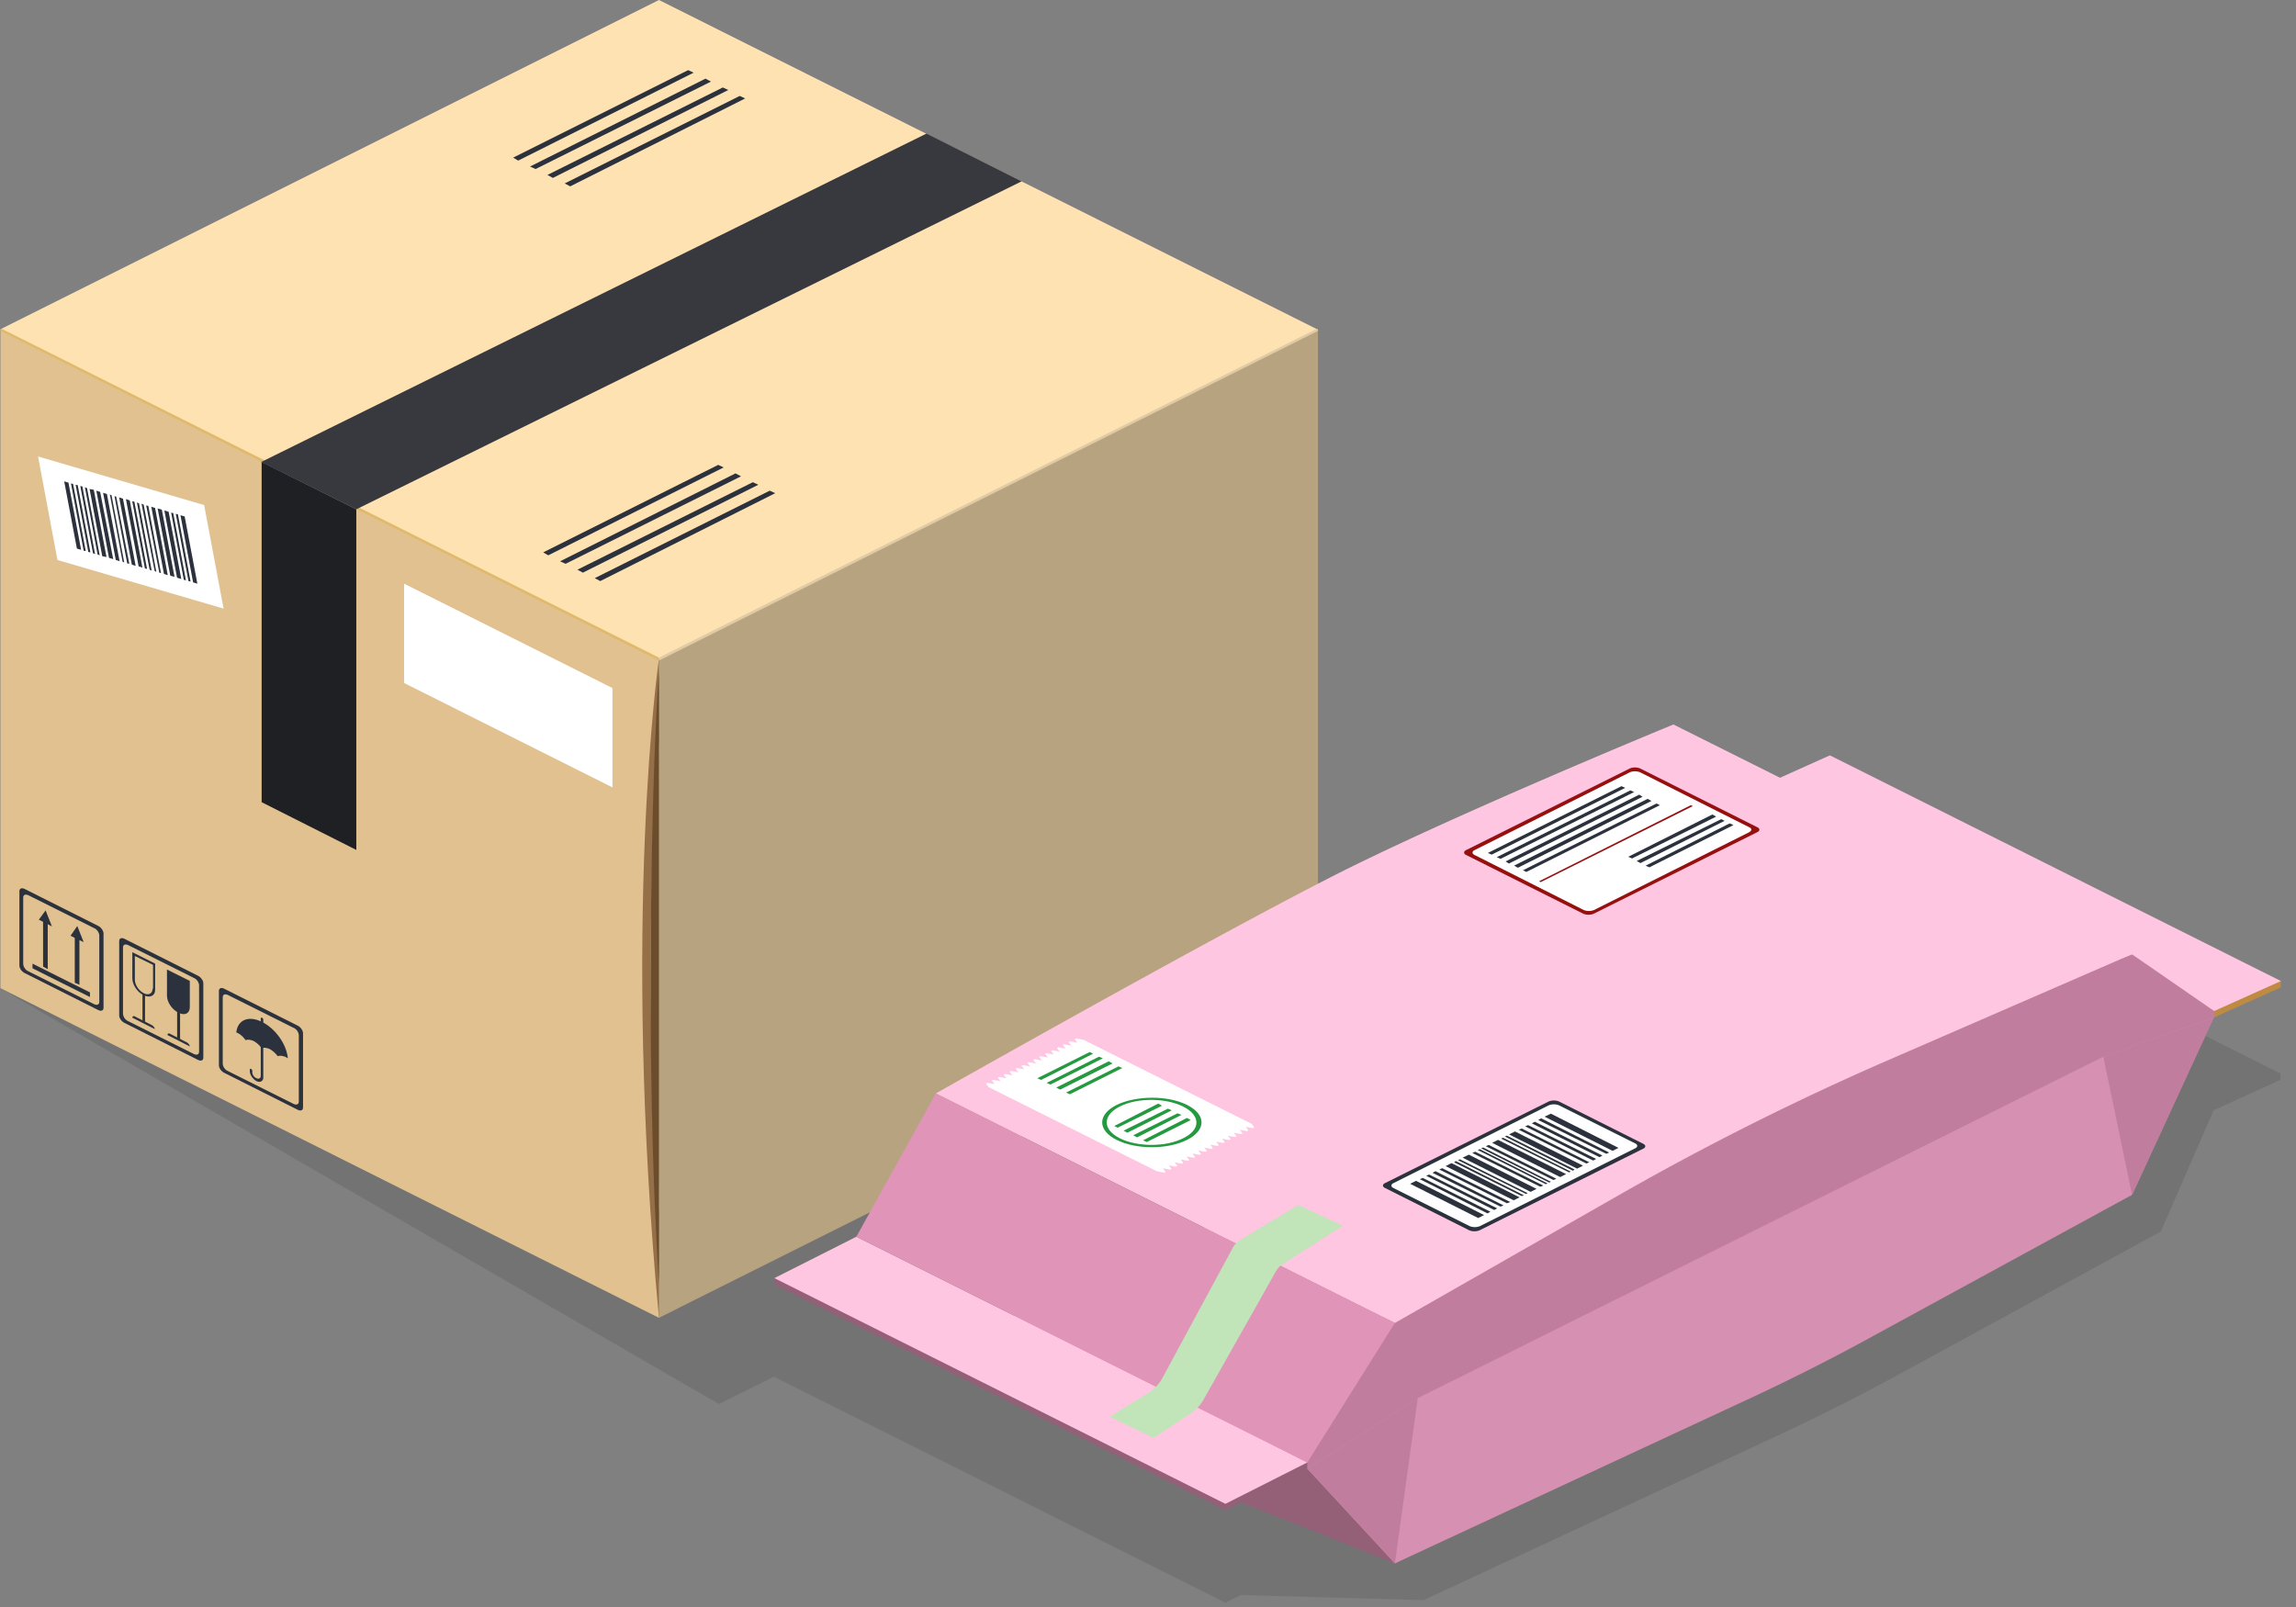 <svg width="110" height="77" fill="none" xmlns="http://www.w3.org/2000/svg"><rect width="100%" height="100%" fill="#808080" stroke="none"/><path opacity=".1" d="M87.668 40.623l-2.43 1.094-5.104-2.552S69.28 43.62 63.528 46.577c-.263.121-.526.263-.79.405L35.48 33.373 0 47.346l10.774 6.238c-.223-.101 17.861 8.181 0 0 36.07-.75 36.068-1.134 0 0L32.2 65.978c-.203.1 19.096-9.458 0 0l2.247 1.296 2.653-1.317v.02l21.608 10.815.73-.365 8.768.243 17.254-8.02c1.722-.81 3.423-1.66 5.104-2.571l12.96-7.068 2.532-5.812 3.2-1.458v-.304L87.668 40.623z" fill="#000"/><path d="M63.142 47.348L31.57 63.144V31.552l31.572-15.755v31.551z" fill="#B8A381"/><path d="M31.571 63.144L.02 47.348V15.797l31.55 15.776v31.571z" fill="#E0C18F"/><path d="M63.143 15.796L31.57 31.572.02 15.776 31.57 0l31.572 15.796z" fill="#FFE2B2"/><path d="M31.571 31.651L.02 15.855v-.06l.06-.041 31.491 15.755v.142z" fill="#E0B96C"/><path d="M31.57 31.651l31.572-15.796v-.06l-.06-.041L31.57 31.509v.142z" fill="#E0CCA4"/><path d="M31.57 35.459V31.57s-1.802 12.374 0 31.572v-4.941c-.688-10.39-.344-18.328 0-22.742z" fill="#946F47"/><path d="M31.57 61.461V32.178c-.345 4.415-.69 18.914 0 29.283z" fill="#6B4D2C"/><path d="M17.071 40.725l-4.536-2.288V22.135l4.536 2.268v16.322z" fill="#1F2024"/><path d="M12.514 22.136l4.556 2.268L48.946 8.689 44.389 6.4 12.514 22.136z" fill="#38393F"/><path d="M10.713 29.162l-7.96-2.33-.93-4.96L9.78 24.2l.932 4.962z" fill="#fff"/><path d="M3.886 26.345l-.202-.06-.608-3.22.203.06.607 3.22zm.224.061l-.102-.02-.608-3.22.102.02.607 3.22zm.222.061l-.101-.02-.608-3.22.101.02.608 3.22zm.222.081l-.1-.04-.608-3.22.101.02.607 3.24zm.223.06l-.101-.04-.608-3.22.102.04.607 3.22zm.324.082l-.202-.04-.608-3.22.203.04.607 3.22zm.851.262l-.08-.04-.608-3.22.08.04.608 3.22zm.243.062l-.101-.02-.608-3.22.081.02.628 3.22zm.304.101l-.182-.061-.608-3.22.182.06.608 3.22zm-1.074-.325l-.202-.06-.608-3.22.183.06.627 3.22zm.305.102l-.183-.06-.608-3.22.183.06.607 3.22zm1.093.305l-.182-.061-.608-3.22.182.06.608 3.22zm.222.061l-.102-.02-.607-3.22.101.02.608 3.22zm.222.079l-.1-.04-.608-3.22.1.04.608 3.22zm.223.063l-.081-.041-.628-3.22.102.04.607 3.22zm.223.059l-.081-.02-.628-3.22.101.02.608 3.22zm.325.101l-.182-.06-.608-3.22.182.06.608 3.22zm.87.243l-.101-.02-.608-3.22.101.02.608 3.22zm.222.06l-.1-.02-.608-3.22.101.02.608 3.22zm.325.103l-.203-.06-.607-3.22.202.06.608 3.22zm-1.095-.324l-.202-.06-.607-3.22.202.06.608 3.22zm.325.1l-.202-.061-.608-3.22.203.06.607 3.22z" fill="#2C323D"/><path d="M29.343 37.728l-9.984-5.002v-4.76l9.984 5.003v4.759z" fill="#fff"/><path d="M4.717 44.372L1.173 42.59c-.142-.06-.243-.02-.243.121v3.544c0 .142.1.284.243.365l3.544 1.782c.141.06.243.02.243-.122v-3.544c0-.141-.122-.303-.243-.364zm.04 3.625c0 .142-.101.182-.243.121l-3.159-1.58a.423.423 0 01-.243-.364v-3.159c0-.142.101-.182.243-.121l3.16 1.58c.14.06.242.222.242.364v3.159z" fill="#2C323D"/><path d="M2.287 46.436l-.223-.121v-2.43l.223.101v2.45z" fill="#2C323D"/><path d="M2.185 43.621l-.324.446.324.162.304.162-.304-.77zm1.62 3.565l-.223-.1v-2.451l.223.121v2.43z" fill="#2C323D"/><path d="M3.703 44.371l-.324.466.324.162.304.142-.304-.77zm-2.146 2.026v-.223L4.31 47.55v.223l-2.754-1.377zm7.941.363l-3.544-1.782c-.142-.06-.243-.02-.243.122v3.544c0 .142.101.284.243.364l3.544 1.783c.142.06.243.02.243-.122v-3.564c0-.122-.122-.284-.243-.344zm.04 3.626c0 .141-.1.182-.243.121l-3.159-1.58a.423.423 0 01-.243-.364v-3.16c0-.141.101-.181.243-.12l3.16 1.579c.141.06.242.223.242.364v3.16z" fill="#2C323D"/><path d="M8.547 48.52c-.304-.14-.547-.505-.547-.81v-1.255l1.094.547v1.255c0 .304-.243.426-.547.264z" fill="#2C323D"/><path d="M8.628 49.816l-.142-.06V48.44l.142.06v1.316z" fill="#2C323D"/><path d="M8.02 49.593c0-.061.06-.102.121-.061l.83.425c.061.04.122.122.122.182l-1.073-.546zm-1.68-3.968v1.256c0 .303.243.668.547.81.303.141.546.02.546-.264v-1.255l-1.093-.547zm.972 1.742c0 .243-.203.344-.425.222-.243-.121-.426-.405-.426-.648v-1.134l.871.425v1.135h-.02z" fill="#2C323D"/><path d="M6.948 48.986l-.122-.08v-1.297l.122.061v1.316z" fill="#2C323D"/><path d="M6.34 48.763c0-.061.06-.102.121-.061l.83.425c.061.04.122.122.122.182l-1.073-.546zm7.935.388l-3.544-1.782c-.142-.06-.243-.02-.243.122v3.544c0 .141.101.283.243.364l3.544 1.782c.142.061.243.02.243-.121v-3.544c0-.142-.121-.304-.243-.365zm.04 3.625c0 .142-.1.182-.242.122l-3.16-1.58a.423.423 0 01-.242-.364v-3.16c0-.141.1-.182.243-.121l3.159 1.58c.141.06.243.222.243.364v3.16z" fill="#2C323D"/><path d="M11.766 49.838c.101-.04.243-.02.385.04.141.081.283.203.384.344.102-.04.243-.02.385.041.142.081.284.203.385.344.101-.04.243-.02.385.04.04.021.06.041.101.062-.06-.669-.587-1.418-1.235-1.742-.648-.324-1.175-.101-1.236.506.02 0 .04.02.061.02.162.081.284.203.385.345z" fill="#2C323D"/><path d="M12.29 51.803c-.181-.1-.323-.303-.323-.486v-.06c0-.04.04-.061.06-.04a.11.11 0 01.061.1v.061c0 .101.081.243.203.284.101.06.202 0 .202-.102v-2.754c0-.04.04-.06.061-.04.04.02.06.06.06.101v2.754c0 .182-.14.264-.323.182zm20.941-48.32l-8.404 4.212-.243-.142 8.384-4.192.263.122zm.831.427L25.658 8.1l-.264-.121L33.8 3.768l.263.141zm.83.403l-8.404 4.212-.263-.142 8.404-4.192.263.122zm.81.404L27.318 8.93l-.263-.141 8.384-4.192.263.121zm-1.032 17.68l-8.404 4.212-.243-.142 8.384-4.192.264.122zm.832.426l-8.405 4.192-.263-.121 8.404-4.212.264.141zm.83.404l-8.405 4.212-.263-.142 8.404-4.192.264.122zm.809.404l-8.384 4.212-.263-.141 8.384-4.192.263.121z" fill="#2C323D"/><path d="M102.147 45.728l-13.71 6.866-8.283-4.152-35.318 16.384L66.829 74.91l17.254-8.02a99.805 99.805 0 005.103-2.572l12.961-7.068 3.909-8.505v-.304l-3.909-2.714z" fill="#D690B1"/><path d="M62.638 70.375l4.192 4.536L58 71.408l4.638-1.033z" fill="#936078"/><path d="M66.829 74.91l1.093-7.918-5.285 3.382 4.192 4.536zm35.318-17.656l-1.377-6.623 5.305-1.883-3.928 8.506z" fill="#C07D9D"/><path d="M84.469 37.954l21.608 10.794 3.2-1.438v-.303l-21.609-10.51-3.2 1.133v.324z" fill="#BF8B43"/><path d="M84.469 37.631l21.608 10.814 3.2-1.438-21.609-10.814-3.2 1.438z" fill="#FFC6E1"/><path d="M62.637 70.07v.304l5.285-3.382L100.77 50.63l5.306-1.883v-.304l-3.929-2.714-33.131 12.01-6.38 12.332z" fill="#C07D9D"/><path d="M37.1 61.545L58.708 72.36l3.928-1.984v-.304l-21.608-10.51-3.928 1.68v.304z" fill="#936078"/><path d="M37.1 61.242l21.608 10.815 3.928-1.985-21.608-10.814-3.928 1.984zm7.736-8.85L66.829 63.39l10.855-6.197a132.617 132.617 0 0112.697-6.36l11.786-5.123-21.993-10.996s-10.854 4.455-16.606 7.412c-6.358 3.26-18.732 10.267-18.732 10.267z" fill="#FFC6E1"/><path d="M41.027 59.258l3.808-6.865 21.992 10.996-4.192 6.683-21.608-10.814z" fill="#E094B8"/><path d="M53.16 67.884l1.843-1.134c.283-.182.527-.425.689-.729l3.361-6.217a.95.95 0 01.365-.385l2.774-1.68 2.147.992-2.856 1.822a.936.936 0 00-.344.345l-3.483 6.176a1.865 1.865 0 01-.608.648l-1.782 1.175-2.106-1.013z" fill="#C1E4B8"/><path d="M70.394 58.953l-4.03-2.026c-.142-.06-.142-.182 0-.242l7.837-3.909a.67.67 0 01.486 0l4.03 2.025c.142.06.142.182 0 .243l-7.837 3.909a.671.671 0 01-.486 0z" fill="#2C323D"/><path d="M78.332 55.025L70.9 58.752a.67.67 0 01-.486 0l-3.646-1.823c-.141-.06-.141-.182 0-.243l7.433-3.726a.671.671 0 01.486 0l3.645 1.822c.142.061.142.183 0 .243z" fill="#fff"/><path d="M71.103 58.22l-.284.142-3.26-1.64.283-.142 3.26 1.64zm1.701-.85l-.284.143-3.26-1.64.283-.142 3.26 1.64zm.203-.099l-.1.04-3.241-1.62.081-.06 3.26 1.64zm.183-.102l-.082.04-3.26-1.62.1-.04 3.241 1.62zm.95-.466l-.08.04-3.261-1.64.101-.04 3.24 1.64zm-2.735 1.357l-.141.08-3.24-1.64.141-.06 3.24 1.62zm2.209-1.093l-.283.141-3.26-1.64.303-.142 3.24 1.64zm.323-.163l-.141.06-3.26-1.62.14-.06 3.261 1.62zm-2.207 1.093l-.141.081-3.26-1.64.14-.06 3.261 1.62zm.303-.141l-.142.06-3.26-1.62.142-.08 3.26 1.64zm.324-.161l-.162.06-3.24-1.62.142-.06 3.26 1.62zm1.641-4.092l.304-.142 3.24 1.64-.284.142-3.26-1.64zm-1.699.852l.283-.142 3.26 1.64-.283.142-3.26-1.64zm-.203.1l.101-.04 3.24 1.62-.08.06-3.261-1.64zm-.182.101l.101-.04 3.24 1.62-.08.04-3.26-1.62zm-.954.467l.102-.04 3.24 1.64-.08.04-3.261-1.64zm2.735-1.358l.142-.081 3.26 1.64-.141.061-3.26-1.62zm-2.207 1.094l.284-.142 3.26 1.64-.283.142-3.26-1.64zm-.304.161l.141-.06 3.24 1.62-.141.06-3.24-1.62zm2.206-1.093l.142-.08 3.24 1.62-.141.08-3.24-1.62zm-.322.142l.142-.06 3.26 1.62-.141.08-3.26-1.64zm-.304.162l.141-.06 3.24 1.62-.141.06-3.24-1.62z" fill="#2C323D"/><path d="M75.86 43.785l-5.61-2.814c-.14-.061-.14-.183 0-.243l7.838-3.909a.67.67 0 01.486 0l5.61 2.815c.142.06.142.182 0 .243l-7.837 3.908a.67.67 0 01-.486 0z" fill="#961010"/><path d="M83.798 39.878l-7.432 3.727a.67.67 0 01-.486 0l-5.225-2.633c-.142-.06-.142-.182 0-.243l7.432-3.726a.67.67 0 01.486 0l5.225 2.632c.142.061.142.162 0 .243z" fill="#fff"/><path d="M77.865 37.75l-6.4 3.2-.182-.08 6.4-3.2.182.08zm.425.202l-6.399 3.2-.182-.081 6.4-3.2.182.081zm.404.225l-6.4 3.2-.161-.101 6.4-3.2.161.101zm.426.202l-6.399 3.2-.182-.102 6.4-3.2.182.102zm.404.202l-6.4 3.2-.161-.081 6.4-3.2.161.081zm2.696.548l-4.03 2.005-.182-.081 4.03-2.026.182.102zm.404.202l-4.03 2.025-.182-.101 4.05-2.005.162.081zm.426.203l-4.03 2.025-.182-.08 4.03-2.026.182.081z" fill="#2C323D"/><path d="M81.005 38.582l-7.27 3.645.08.04 7.29-3.645-.1-.04z" fill="#961010"/><path d="M51.903 49.82l-.324-.06c-.06 0-.101.02-.08.04l.12.162-.323-.06c-.061 0-.102.02-.081.04l.121.162-.324-.06c-.06 0-.101.02-.08.04l.12.162-.323-.061c-.061 0-.102.02-.081.04l.121.163-.324-.061c-.06 0-.101.02-.08.04l.12.162-.323-.06c-.061 0-.102.02-.081.04l.121.162-.324-.06c-.06 0-.101.02-.08.04l.12.162-.323-.06c-.061 0-.102.02-.081.04l.121.162-.324-.061c-.06 0-.101.02-.08.04l.12.162-.323-.06c-.061 0-.102.02-.081.04l.121.162-.324-.06c-.06 0-.101.02-.08.04l.12.162-.323-.06c-.061 0-.102.02-.081.04l.121.162-.324-.061c-.06 0-.101.02-.08.04l.12.162-.323-.06c-.061 0-.102.02-.081.04l.121.162-.324-.06c-.06 0-.101.02-.081.04l.121.162-.323-.06c-.061 0-.102.02-.081.04l.121.162 8.06 4.03.324.06c.06 0 .101-.02.081-.04l-.121-.162.324.06c.06 0 .1-.02.08-.04l-.121-.162.324.06c.06 0 .101-.02.081-.04l-.121-.162.324.061c.06 0 .1-.02.08-.04l-.12-.162.323.06c.06 0 .101-.02.081-.04l-.121-.162.324.06c.06 0 .1-.02.08-.04l-.12-.162.323.06c.06 0 .101-.02.081-.04l-.121-.162.324.061c.06 0 .1-.02.08-.04l-.12-.162.323.06c.06 0 .101-.02.081-.04l-.121-.162.324.06c.06 0 .1-.02.08-.04l-.12-.162.323.06c.061 0 .102-.02.081-.04l-.121-.162.324.061c.06 0 .101-.02.08-.04l-.12-.162.323.06c.061 0 .102-.02.081-.04l-.121-.162.324.06c.06 0 .101-.02.08-.04l-.12-.162.323.06c.061 0 .102-.02.081-.04l-.121-.162.324.061c.06 0 .101-.02.08-.04l-.12-.163-8.06-4.03z" fill="#fff"/><path d="M53.503 52.94c-.931.465-.931 1.215 0 1.68.932.466 2.43.466 3.362 0 .932-.465.932-1.215 0-1.68-.931-.466-2.43-.446-3.362 0zm3.18 1.6c-.83.425-2.187.425-3.038 0-.83-.426-.83-1.094 0-1.52.83-.425 2.187-.425 3.038 0 .85.426.85 1.114 0 1.52z" fill="#259940"/><path d="M53.545 54.033l-.162-.08 2.106-1.074.182.101-2.126 1.053zm.465.242l-.182-.1 2.127-1.054.182.081-2.127 1.073zm.465.223l-.182-.101 2.126-1.053.183.08-2.127 1.074zm.467.222l-.182-.08 2.106-1.074.182.102-2.106 1.053zm-5.062-2.975l-.183-.081 2.511-1.256.162.081-2.49 1.256zm.445.222l-.182-.08 2.51-1.256.183.08-2.511 1.256zm.465.243l-.183-.1 2.512-1.257.182.102-2.511 1.255zm.467.222l-.183-.08 2.511-1.256.183.08-2.511 1.256z" fill="#259940"/></svg>